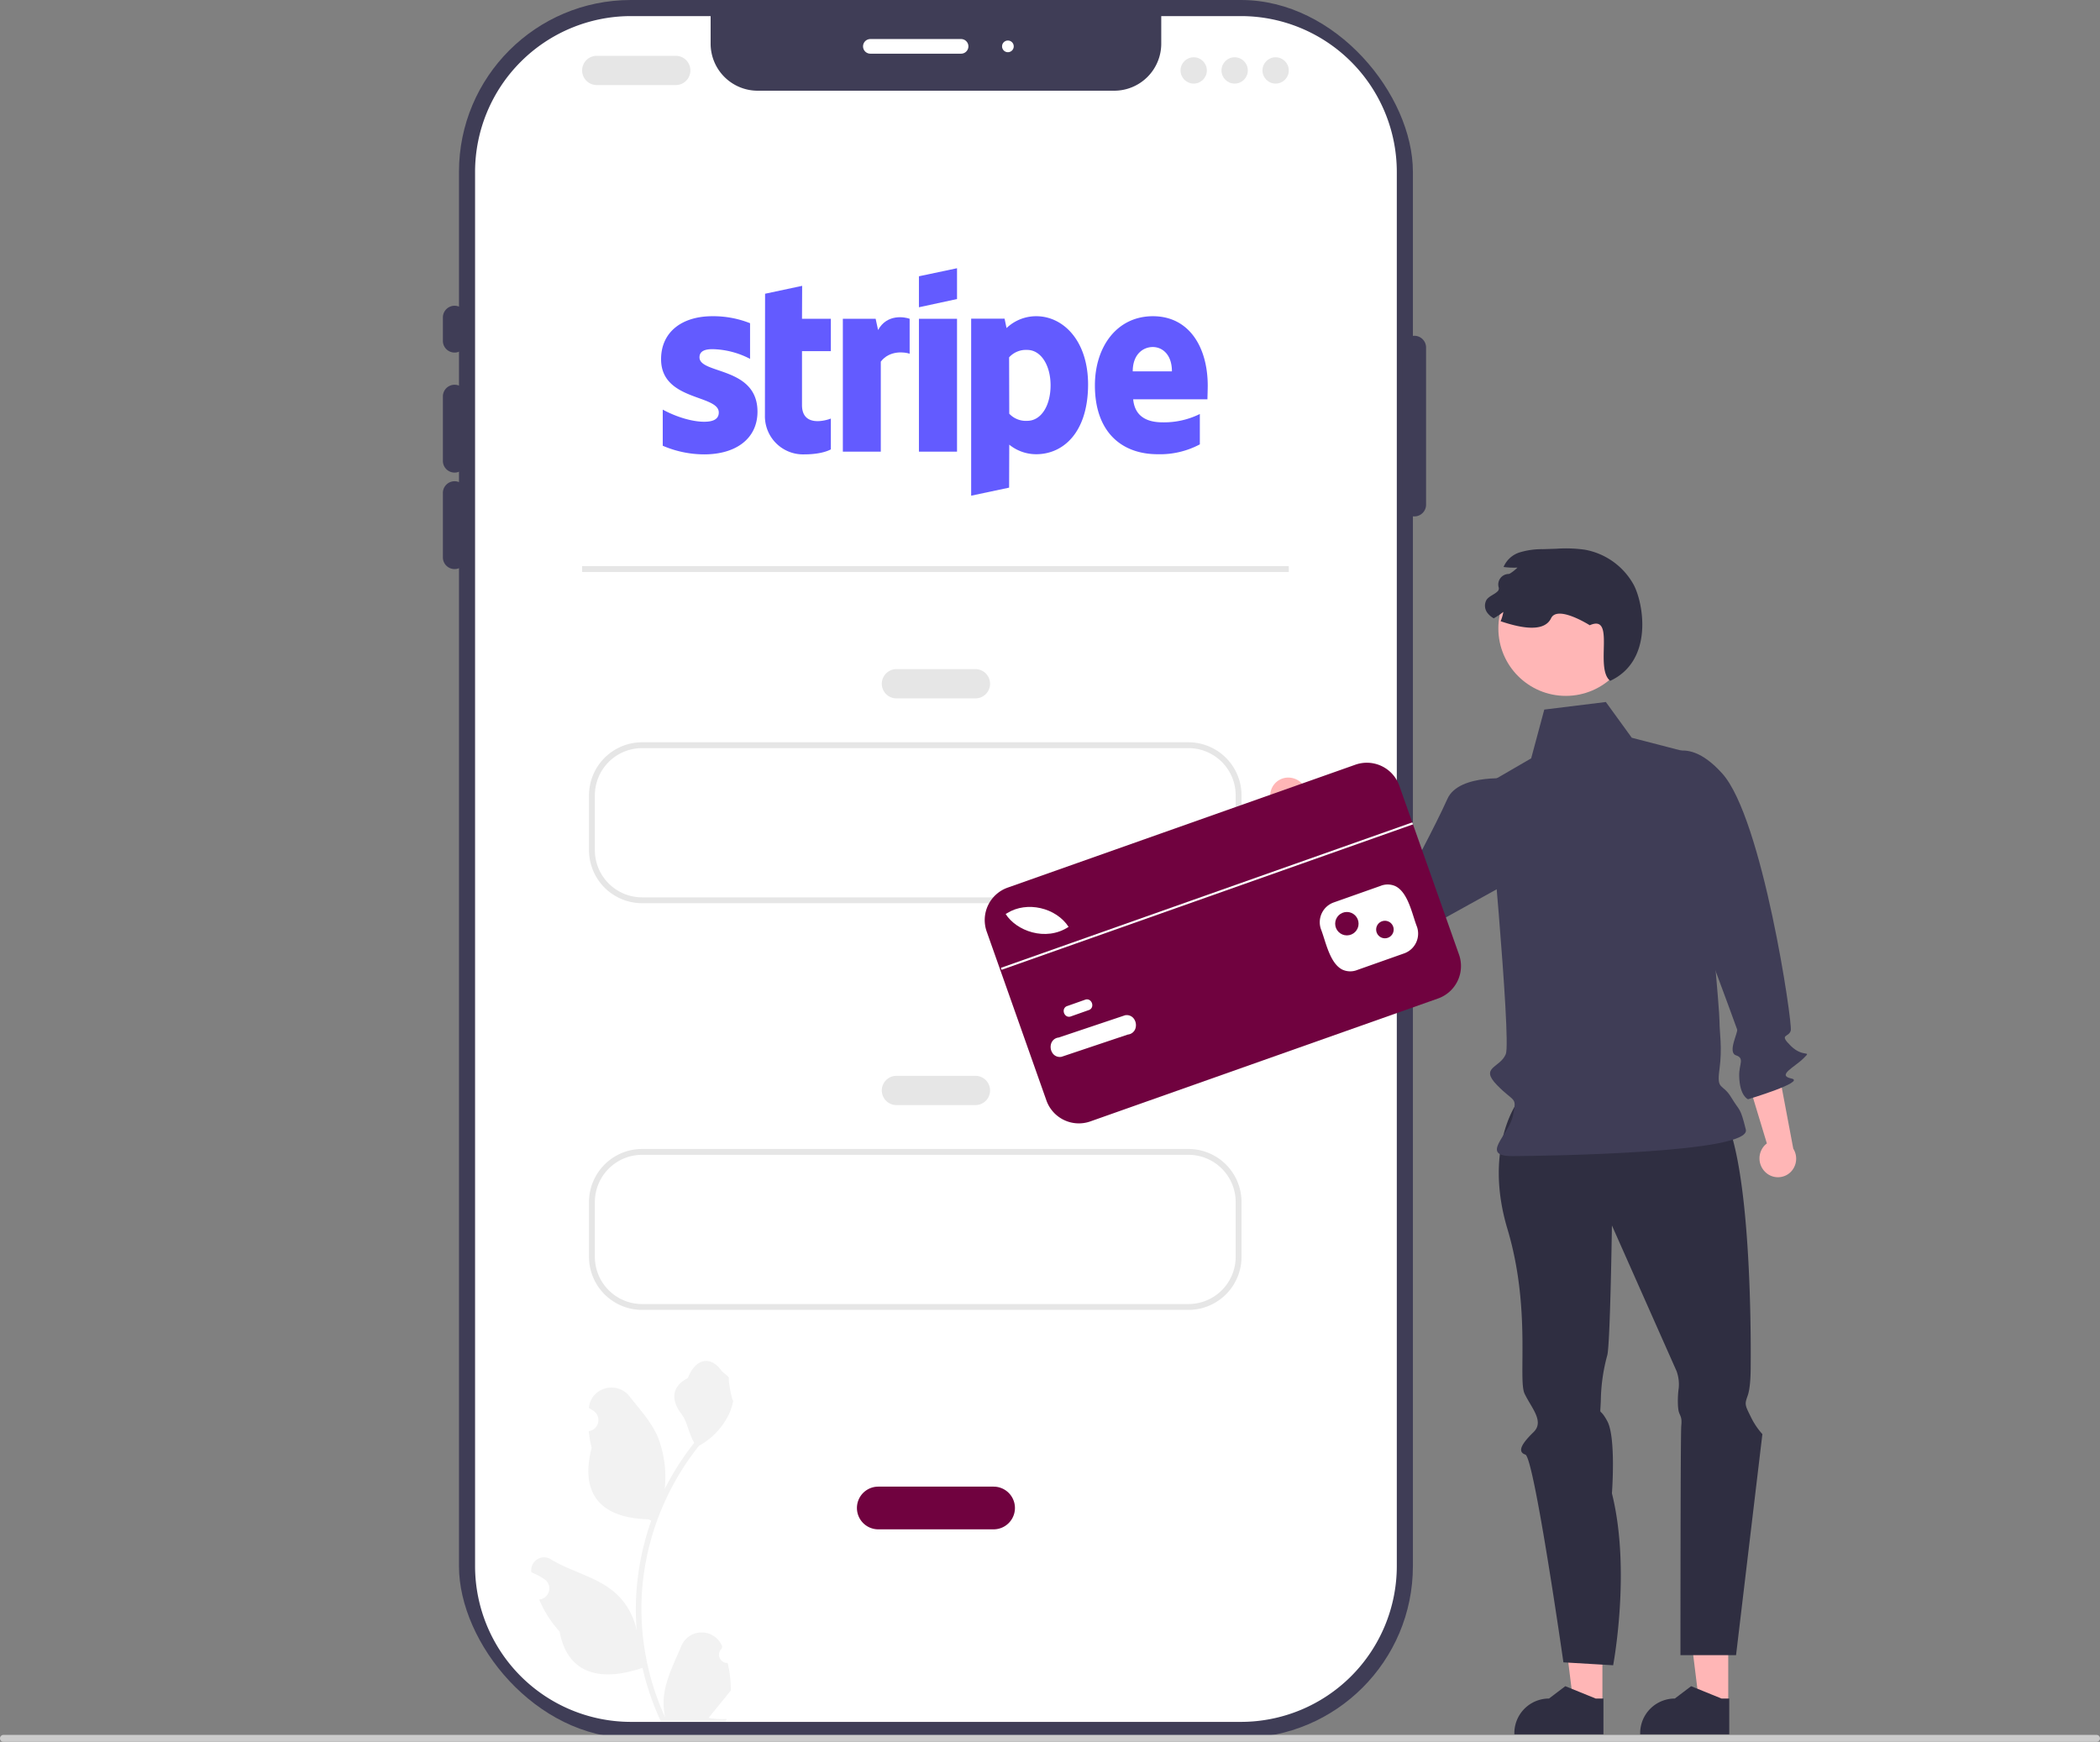 <svg xmlns="http://www.w3.org/2000/svg" data-name="Layer 1" width="717.67" height="595.329" viewBox="0 0 717.67 595.329" xmlns:xlink="http://www.w3.org/1999/xlink"><rect x="0" y="0" width="717.67" height="595.329" fill="#808080" stroke="none"/><rect x="156.855" width="326" height="594" rx="58.728" fill="#3f3d56"/><path d="M718.52,211.068v476.54a53.292,53.292,0,0,1-53.23,53.23h-208.54a53.292,53.292,0,0,1-53.23-53.23v-476.54a53.292,53.292,0,0,1,53.23-53.23h27.27v9.42a16.081,16.081,0,0,0,16.08,16.08h121.84a16.081,16.081,0,0,0,16.08-16.08v-9.42h27.27A53.292,53.292,0,0,1,718.52,211.068Z" transform="translate(-241.165 -152.335)" fill="#fff"/><path d="M396.52,272.835a4.005,4.005,0,0,1-4-4v-8a4,4,0,0,1,8,0v8A4.005,4.005,0,0,1,396.52,272.835Z" transform="translate(-241.165 -152.335)" fill="#3f3d56"/><path d="M396.52,313.857a4.005,4.005,0,0,1-4-4V287.835a4,4,0,0,1,8,0v22.021A4.005,4.005,0,0,1,396.52,313.857Z" transform="translate(-241.165 -152.335)" fill="#3f3d56"/><path d="M396.52,346.835a4.005,4.005,0,0,1-4-4V320.814a4,4,0,0,1,8,0v22.021A4.005,4.005,0,0,1,396.52,346.835Z" transform="translate(-241.165 -152.335)" fill="#3f3d56"/><path d="M724.52,328.835a4.005,4.005,0,0,1-4-4V271.102a4,4,0,0,1,8,0v53.733A4.005,4.005,0,0,1,724.52,328.835Z" transform="translate(-241.165 -152.335)" fill="#3f3d56"/><path d="M569.612,170.681h-31a2.5,2.5,0,0,1,0-5h31a2.5,2.5,0,0,1,0,5Z" transform="translate(-241.165 -152.335)" fill="#fff"/><circle cx="344.447" cy="15.846" r="2" fill="#fff"/><path d="M472.106,181.408h-27a5,5,0,0,1,0-10h27a5,5,0,0,1,0,10Z" transform="translate(-241.165 -152.335)" fill="#e6e6e6"/><path d="M574.52,391.03h-27a5,5,0,0,1,0-10h27a5,5,0,0,1,0,10Z" transform="translate(-241.165 -152.335)" fill="#e6e6e6"/><circle cx="407.941" cy="24.073" r="4.5" fill="#e6e6e6"/><circle cx="421.941" cy="24.073" r="4.5" fill="#e6e6e6"/><circle cx="435.941" cy="24.073" r="4.5" fill="#e6e6e6"/><path d="M647.323,461.03H460.59a18.154,18.154,0,0,1-18.134-18.134V424.164a18.154,18.154,0,0,1,18.134-18.134H647.323a18.154,18.154,0,0,1,18.134,18.134v18.732A18.154,18.154,0,0,1,647.323,461.03Zm-186.732-53a16.152,16.152,0,0,0-16.134,16.134v18.732a16.152,16.152,0,0,0,16.134,16.134H647.323a16.152,16.152,0,0,0,16.134-16.134V424.164a16.152,16.152,0,0,0-16.134-16.134Z" transform="translate(-241.165 -152.335)" fill="#e6e6e6"/><path d="M574.52,530.03h-27a5,5,0,0,1,0-10h27a5,5,0,0,1,0,10Z" transform="translate(-241.165 -152.335)" fill="#e6e6e6"/><path d="M580.723,675.03H541.317a7.297,7.297,0,1,1,0-14.595h39.405a7.297,7.297,0,1,1,0,14.595Z" transform="translate(-241.165 -152.335)" fill="#70023f"/><path d="M647.323,600.03H460.59a18.154,18.154,0,0,1-18.134-18.134V563.164a18.154,18.154,0,0,1,18.134-18.134H647.323a18.154,18.154,0,0,1,18.134,18.134v18.732A18.154,18.154,0,0,1,647.323,600.03Zm-186.732-53a16.152,16.152,0,0,0-16.134,16.134v18.732a16.152,16.152,0,0,0,16.134,16.134H647.323a16.152,16.152,0,0,0,16.134-16.134V563.164a16.152,16.152,0,0,0-16.134-16.134Z" transform="translate(-241.165 -152.335)" fill="#e6e6e6"/><rect x="198.94" y="193.5" width="241.5" height="2" fill="#e6e6e6"/><path d="M675.325,425.2a6.48,6.48,0,0,0,7.143,5.538,6.216,6.216,0,0,0,1.005-.215l13.435,18.182,11.625-3.571-21.097-22.918a6.462,6.462,0,0,0-6.753-4.08,6.184,6.184,0,0,0-5.381,6.895Q675.312,425.116,675.325,425.2Z" transform="translate(-241.165 -152.335)" fill="#ffb6b6"/><path d="M844.386,552.853a6.48,6.48,0,0,1-.173-9.037,6.217,6.217,0,0,1,.773-.677l-6.551-21.637,9.809-7.187,5.77,30.61a6.462,6.462,0,0,1-.763,7.852,6.184,6.184,0,0,1-8.744.195Q844.446,552.913,844.386,552.853Z" transform="translate(-241.165 -152.335)" fill="#ffb6b6"/><polygon points="547.623 582.429 537.722 582.428 533.012 544.238 547.625 544.239 547.623 582.429" fill="#ffb6b6"/><path d="M789.136,745.093l-30.447-.001v-.385a11.851,11.851,0,0,1,11.851-11.851h.001l5.562-4.219,10.377,4.22,2.658 0Z" transform="translate(-241.165 -152.335)" fill="#2f2e41"/><polygon points="590.623 582.429 580.722 582.428 576.012 544.238 590.625 544.239 590.623 582.429" fill="#ffb6b6"/><path d="M832.136,745.093l-30.447-.001v-.385a11.851,11.851,0,0,1,11.851-11.851h.001l5.562-4.219,10.377,4.22,2.658 0Z" transform="translate(-241.165 -152.335)" fill="#2f2e41"/><path d="M759.456,529.488s-11.27,15.712-3.135,42.856,3.568,51.412,5.852,56.278,6.88,9.487,3.082,13.177-5.798,6.689-2.798,7.689,13,71,13,71l17,1s6.158-32.517-.421-58.758c0,0,1.444-19.05-1.567-24.646s-2.421-.548-2.216-7.572a61.67,61.67,0,0,1,2.205-15.024c1-4,1.579-44.315,1.579-44.315L814.136,620.972a13.321,13.321,0,0,1,.73,5.761c-.409,2.756-.413,6.874.089,8.315s1.061,1.744.781,4.592-.279,78.391-.279,78.391h19l9-75.542a24.752,24.752,0,0,1-4-6c-2-4-2.078-4.22-1.039-7.11s1.039-8.52,1.039-10.205,1.039-78.182-11.981-89.434S759.456,529.488,759.456,529.488Z" transform="translate(-241.165 -152.335)" fill="#2f2e41"/><path d="M817.803,409.403l-18.981-4.918-8.86-12.22L768.921,394.851l-4.479,16.668-14.98,8.695s8.279,87.572,6.31,92.38-9.031,4.412-3,10.61,6.83,3.702,5.43,10.45-11.601,13.89,0,13.819,81.601-1.071,79.601-9.071-1.968-5.969-4.984-10.984-5.045-2.213-4.031-9.614.015-12.401.015-16.401-3.351-40.349-3.351-40.349Z" transform="translate(-241.165 -152.335)" fill="#3f3d56"/><path d="M758.582,418.534s-18.78-2.132-22.78,6.868-14.081,27.74-14.081,27.74-7.859-8.222-8.62-11.949c-.646-3.164-1.001,2.121-6.28-3.6-2.366-2.564-.366-2.564-3.366-3.564l-6-2-10,9s-.196,10.874,5,11-2-2,5,5c3.614,3.614.299,3.015,6.323,6.694s5.344,3.663,7.184,5.671,11.714,3.469,11.714,3.469l44.22-24.47Z" transform="translate(-241.165 -152.335)" fill="#3f3d56"/><path d="M807.934,413.186s8.053-11.799,21.817,3.53,24.055,85.305,23.409,87.817-4.275,1.071.039,5.291,7.315,1.22,4.315,4.22-9.261,5.823-4.131,6.912-14.827,7.08-14.827,7.08-2.908-1.063-3.031-8.07c-.069-3.936,1.931-5.936-1.069-6.936s.689-7.678.374-8.832-19.316-52.154-19.316-52.154Z" transform="translate(-241.165 -152.335)" fill="#3f3d56"/><circle cx="535.118" cy="214.782" r="23.056" fill="#ffb6b6"/><path d="M791.456,385.03c-5.45-4.26,2-23-7-19,0,0-11-7-13.21-2.4-2.559,5.326-11.66,2.91-17.25,1.03a13.582,13.582,0,0,0,.93-3.19,25.538,25.538,0,0,1-3.27,2.19,6.638,6.638,0,0,1-2-1.64,4.062,4.062,0,0,1-.51-4.61c.93-1.43,2.85-1.87,3.98-3.14a1.367,1.367,0,0,0,.188-1.256,3.594,3.594,0,0,1,3.22-4.5,1.292,1.292,0,0,0,.613-.133,14.011,14.011,0,0,0,2.61-2.06,25.902,25.902,0,0,1-3.94-.11c-.27-.03-.54-.06-.81-.1a8.856,8.856,0,0,1,5.47-4.97,26.015,26.015,0,0,1,7.92-1.11c1.55-.05,3.1-.1,4.64-.15a46.398,46.398,0,0,1,9.79.34,23.908,23.908,0,0,1,16.57,11.84C802.786,358.21,806.456,378.03,791.456,385.03Z" transform="translate(-241.165 -152.335)" fill="#2f2e41"/><path d="M732.623,493.595,613.773,535.615a11.765,11.765,0,0,1-14.996-7.162L578.36,470.707a11.765,11.765,0,0,1,7.162-14.996L704.372,413.69a11.765,11.765,0,0,1,14.996,7.162l20.417,57.746A11.765,11.765,0,0,1,732.623,493.595Z" transform="translate(-241.165 -152.335)" fill="#70023f"/><path d="M606.356,469.118c-7.878,5.184-17.975,1.283-21.506-4.4l.563-.32C592.12,460.218,602.08,462.547,606.356,469.118Z" transform="translate(-241.165 -152.335)" fill="#fff"/><path d="M705.078,483.825a6.447,6.447,0,0,1-5.161-.093c-3.382-1.68-4.969-6.663-6.245-10.667-.371-1.165-.722-2.265-1.078-3.164l-.005-.014a7.171,7.171,0,0,1,4.345-9.104l15.986-5.652a6.443,6.443,0,0,1,5.155.092c3.381,1.678,4.97,6.659,6.246,10.662.372,1.167.724,2.27,1.082,3.17a7.175,7.175,0,0,1-4.344,9.119Z" transform="translate(-241.165 -152.335)" fill="#fff"/><path d="M607.119,499.727a1.688,1.688,0,0,1-1.717-.285,2.112,2.112,0,0,1-.691-1.952,1.694,1.694,0,0,1,1.19-1.314l6.084-2.151a1.697,1.697,0,0,1,1.75.275,2.112,2.112,0,0,1,.69,1.952,1.702,1.702,0,0,1-1.19,1.312l-6.084,2.151Z" transform="translate(-241.165 -152.335)" fill="#fff"/><path d="M603.887,513.533a2.992,2.992,0,0,1-2.889-1.08,3.743,3.743,0,0,1-.538-3.63,3.003,3.003,0,0,1,2.516-1.88l22.663-7.605a3.008,3.008,0,0,1,2.95,1.074,3.743,3.743,0,0,1,.536,3.63,3.016,3.016,0,0,1-2.516,1.877l-22.663,7.605Z" transform="translate(-241.165 -152.335)" fill="#fff"/><rect x="579.062" y="458.258" width="149.135" height="0.712" transform="translate(-356.656 91.774) rotate(-19.472)" fill="#fff"/><circle cx="460.291" cy="315.695" r="4" fill="#70023f"/><circle cx="473.291" cy="317.695" r="3" fill="#70023f"/><path d="M500.036,293c0,9.29-7.42,14.63-18.22,14.63a36.016,36.016,0,0,1-14.16-2.95v-12.35c4.36,2.38,9.86,4.15,14.16,4.15,2.91,0,4.99-.78,4.99-3.17,0-6.17-19.72-3.89-19.72-18.21,0-9.19,7-14.69,17.54-14.69a34.117,34.117,0,0,1,12.87,2.39v12.19a28.946,28.946,0,0,0-12.87-3.32c-2.75,0-4.41.78-4.41,2.8C480.216,280.29,499.986,277.54,500.036,293Z" transform="translate(-241.165 -152.335)" fill="#635bff" fill-rule="evenodd"/><path d="M515.246,261.29h9.86v11.06h-9.86v18.42c0,7.68,8.2,5.29,9.86,4.62v10.53c-1.72.94-4.83,1.71-9.09,1.71a13.034,13.034,0,0,1-13.44-13.33l.05-41.57,12.67-2.7Z" transform="translate(-241.165 -152.335)" fill="#635bff" fill-rule="evenodd"/><path d="M552.036,261.29v11.94c-1.61-.57-6.8-1.3-9.86,2.7v30.77h-12.97v-45.41h11.21l.83,3.84C544.306,259.53,550.376,260.67,552.036,261.29Z" transform="translate(-241.165 -152.335)" fill="#635bff" fill-rule="evenodd"/><polygon points="314.041 94.425 327.061 91.675 327.061 102.205 314.041 105.015 314.041 94.425" fill="#635bff" fill-rule="evenodd"/><rect x="314.041" y="108.955" width="13.02" height="45.41" fill="#635bff"/><path d="M595.316,260.41a14.68,14.68,0,0,0-10.17,4.05l-.67-3.22h-11.42v60.51l12.97-2.75.05-14.69a14.621,14.621,0,0,0,9.19,3.27c9.29,0,17.75-7.47,17.75-23.92C612.966,268.61,604.396,260.41,595.316,260.41Zm-3.11,35.76a7.78,7.78,0,0,1-6.13-2.44l-.05-19.26a7.746,7.746,0,0,1,6.18-2.54c4.72,0,7.99,5.29,7.99,12.09C600.196,290.98,596.976,296.17,592.206,296.17Z" transform="translate(-241.165 -152.335)" fill="#635bff" fill-rule="evenodd"/><path d="M653.906,284.18c0-13.29-6.43-23.77-18.73-23.77-12.35,0-19.83,10.48-19.83,23.66,0,15.62,8.83,23.51,21.49,23.51a28.929,28.929,0,0,0,14.37-3.37v-10.38a27.56,27.56,0,0,1-12.71,2.85c-5.03,0-9.5-1.76-10.07-7.88h25.38C653.806,288.12,653.906,285.42,653.906,284.18Zm-25.63-4.93c0-5.87,3.58-8.31,6.85-8.31,3.16,0,6.54,2.44,6.54,8.31Z" transform="translate(-241.165 -152.335)" fill="#635bff" fill-rule="evenodd"/><path d="M241.165,746.475a1.186,1.186,0,0,0,1.19,1.19h715.29a1.19,1.19,0,0,0,0-2.38H242.355A1.187,1.187,0,0,0,241.165,746.475Z" transform="translate(-241.165 -152.335)" fill="#ccc"/><path d="M489.819,720.688a2.807,2.807,0,0,1-2.035-4.866l.192-.765q-.038-.092-.076-.184a7.539,7.539,0,0,0-13.907.052c-2.275,5.478-5.17,10.966-5.883,16.758a22.303,22.303,0,0,0,.392,7.671,89.419,89.419,0,0,1-8.134-37.139,86.307,86.307,0,0,1,.535-9.628q.443-3.931,1.231-7.807A90.456,90.456,0,0,1,480.072,646.443a24.073,24.073,0,0,0,10.012-10.387,18.363,18.363,0,0,0,1.67-5.018c-.487.064-1.838-7.359-1.47-7.815-.679-1.031-1.895-1.543-2.637-2.549-3.689-5.002-8.773-4.129-11.426,2.669-5.669,2.861-5.724,7.606-2.245,12.169,2.213,2.903,2.517,6.832,4.459,9.94-.2.256-.408.503-.607.759a91.04,91.04,0,0,0-9.502,15.054,37.846,37.846,0,0,0-2.259-17.579c-2.163-5.217-6.216-9.611-9.786-14.122-4.288-5.418-13.08-3.053-13.836,3.814q-.011.1-.021.199.795.449,1.557.952a3.808,3.808,0,0,1-1.535,6.93l-.078.012a37.89,37.89,0,0,0,.999,5.665c-4.579,17.71,5.307,24.16,19.424,24.45.312.16.615.32.927.471a92.924,92.924,0,0,0-5.002,23.539,88.135,88.135,0,0,0,.064,14.231l-.024-.168a23.289,23.289,0,0,0-7.95-13.448c-6.118-5.026-14.762-6.877-21.363-10.916a4.371,4.371,0,0,0-6.694,4.252q.013.088.027.176a25.581,25.581,0,0,1,2.868,1.382q.795.449,1.557.952a3.808,3.808,0,0,1-1.535,6.93l-.078.012c-.056.008-.104.016-.16.024a37.923,37.923,0,0,0,6.975,10.923c2.863,15.46,15.162,16.927,28.318,12.425h.008a92.898,92.898,0,0,0,6.24,18.218h22.293c.08-.248.152-.503.224-.751a25.329,25.329,0,0,1-6.169-.367c1.654-2.03,3.308-4.075,4.962-6.105a1.384,1.384,0,0,0,.104-.12c.839-1.039,1.686-2.069,2.525-3.108l0-.001a37.101,37.101,0,0,0-1.087-9.451Z" transform="translate(-241.165 -152.335)" fill="#f2f2f2"/></svg>